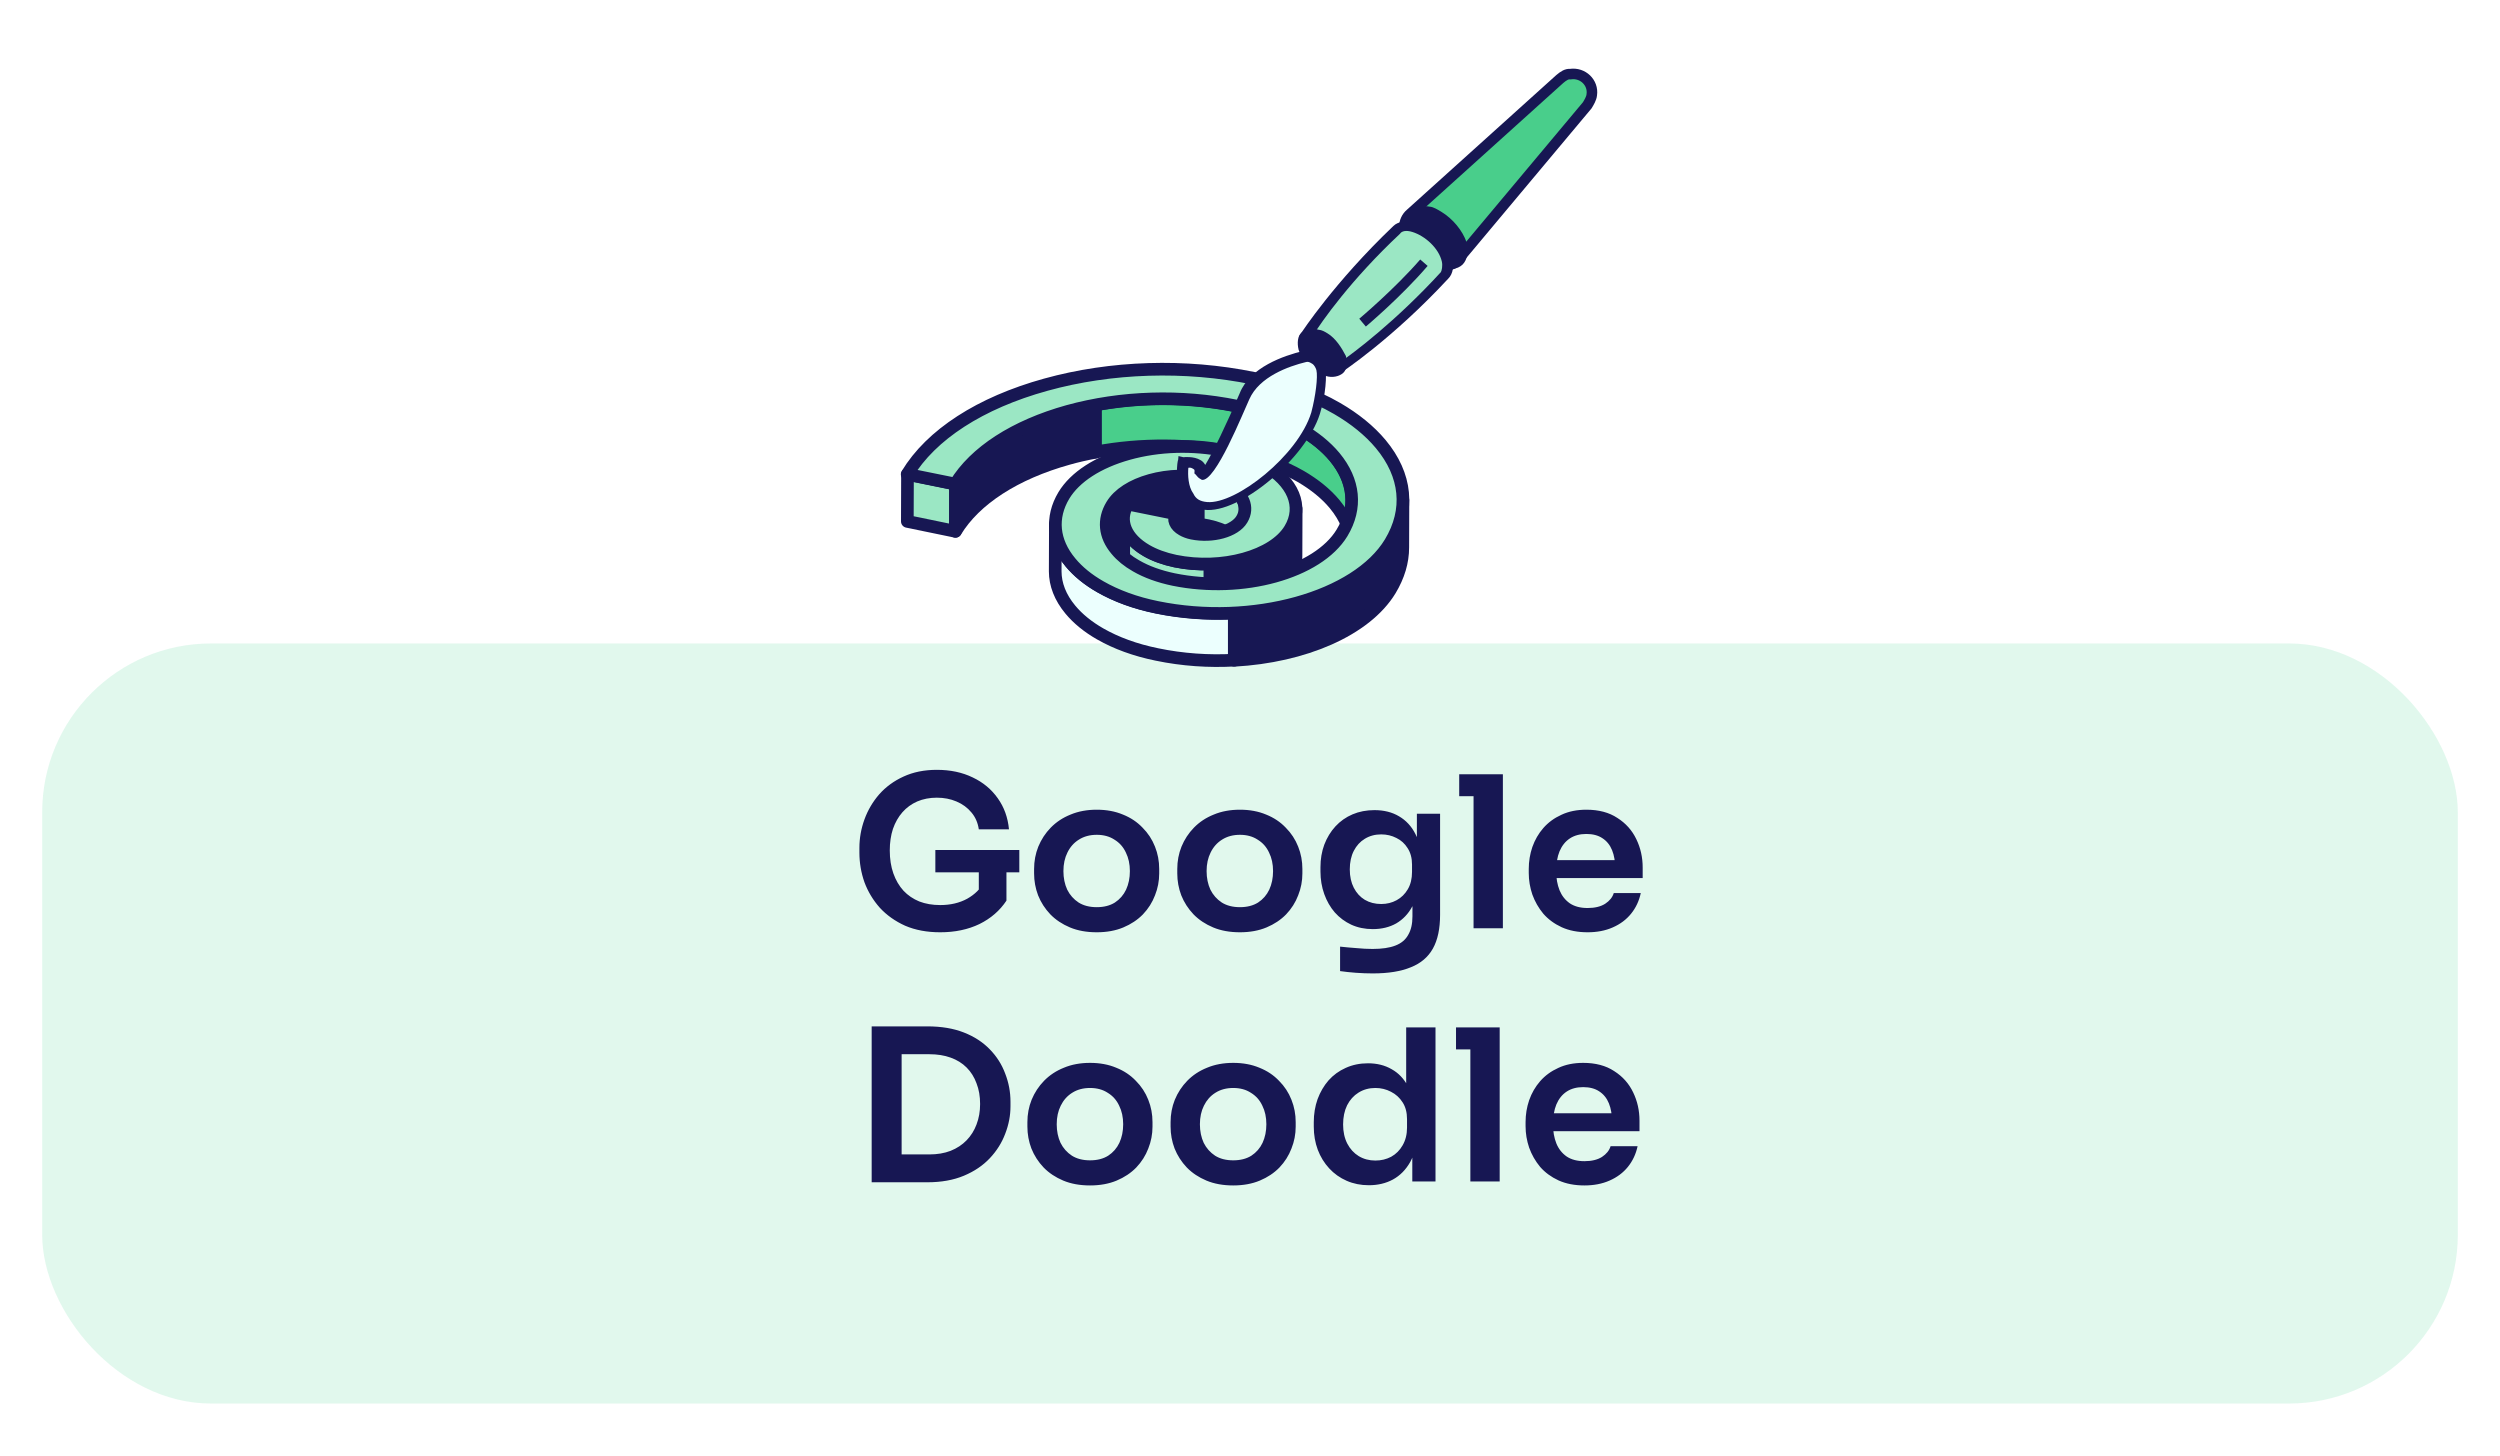 <svg width="237" height="138" viewBox="0 0 237 138" fill="none" xmlns="http://www.w3.org/2000/svg">
<g opacity="0.3" filter="url(#filter0_d_140_6177)">
<rect x="4" y="57" width="229" height="72.055" rx="16" fill="#9BE7C4"/>
</g>
<path d="M89.131 88.38C87.878 88.38 86.771 88.173 85.811 87.76C84.865 87.333 84.065 86.767 83.411 86.06C82.771 85.34 82.285 84.533 81.951 83.64C81.631 82.733 81.471 81.793 81.471 80.82V80.38C81.471 79.46 81.631 78.56 81.951 77.68C82.271 76.8 82.738 76.007 83.351 75.3C83.978 74.593 84.745 74.033 85.651 73.62C86.571 73.193 87.625 72.98 88.811 72.98C90.091 72.98 91.225 73.22 92.211 73.7C93.198 74.167 93.991 74.827 94.591 75.68C95.191 76.52 95.545 77.5 95.651 78.62H92.791C92.698 77.993 92.465 77.46 92.091 77.02C91.718 76.567 91.245 76.22 90.671 75.98C90.111 75.74 89.491 75.62 88.811 75.62C88.131 75.62 87.511 75.74 86.951 75.98C86.405 76.22 85.938 76.56 85.551 77C85.165 77.44 84.865 77.967 84.651 78.58C84.451 79.193 84.351 79.873 84.351 80.62C84.351 81.433 84.465 82.16 84.691 82.8C84.918 83.44 85.238 83.987 85.651 84.44C86.065 84.88 86.565 85.22 87.151 85.46C87.738 85.687 88.398 85.8 89.131 85.8C90.105 85.8 90.958 85.6 91.691 85.2C92.425 84.787 92.958 84.253 93.291 83.6L92.791 85.9V82.14H95.411V85.38C94.785 86.327 93.931 87.067 92.851 87.6C91.771 88.12 90.531 88.38 89.131 88.38ZM88.671 82.7V80.58H96.631V82.7H88.671ZM103.972 88.38C103.012 88.38 102.165 88.227 101.432 87.92C100.699 87.613 100.079 87.2 99.572 86.68C99.065 86.147 98.678 85.547 98.412 84.88C98.159 84.213 98.032 83.52 98.032 82.8V82.38C98.032 81.633 98.165 80.927 98.432 80.26C98.712 79.58 99.105 78.98 99.612 78.46C100.132 77.927 100.759 77.513 101.492 77.22C102.225 76.913 103.052 76.76 103.972 76.76C104.892 76.76 105.719 76.913 106.452 77.22C107.185 77.513 107.805 77.927 108.312 78.46C108.832 78.98 109.225 79.58 109.492 80.26C109.759 80.927 109.892 81.633 109.892 82.38V82.8C109.892 83.52 109.759 84.213 109.492 84.88C109.239 85.547 108.859 86.147 108.352 86.68C107.845 87.2 107.225 87.613 106.492 87.92C105.759 88.227 104.919 88.38 103.972 88.38ZM103.972 86C104.652 86 105.225 85.853 105.692 85.56C106.159 85.253 106.512 84.847 106.752 84.34C106.992 83.82 107.112 83.233 107.112 82.58C107.112 81.913 106.985 81.327 106.732 80.82C106.492 80.3 106.132 79.893 105.652 79.6C105.185 79.293 104.625 79.14 103.972 79.14C103.319 79.14 102.752 79.293 102.272 79.6C101.805 79.893 101.445 80.3 101.192 80.82C100.939 81.327 100.812 81.913 100.812 82.58C100.812 83.233 100.932 83.82 101.172 84.34C101.425 84.847 101.785 85.253 102.252 85.56C102.719 85.853 103.292 86 103.972 86ZM117.546 88.38C116.586 88.38 115.739 88.227 115.006 87.92C114.273 87.613 113.653 87.2 113.146 86.68C112.639 86.147 112.253 85.547 111.986 84.88C111.733 84.213 111.606 83.52 111.606 82.8V82.38C111.606 81.633 111.739 80.927 112.006 80.26C112.286 79.58 112.679 78.98 113.186 78.46C113.706 77.927 114.333 77.513 115.066 77.22C115.799 76.913 116.626 76.76 117.546 76.76C118.466 76.76 119.293 76.913 120.026 77.22C120.759 77.513 121.379 77.927 121.886 78.46C122.406 78.98 122.799 79.58 123.066 80.26C123.333 80.927 123.466 81.633 123.466 82.38V82.8C123.466 83.52 123.333 84.213 123.066 84.88C122.813 85.547 122.433 86.147 121.926 86.68C121.419 87.2 120.799 87.613 120.066 87.92C119.333 88.227 118.493 88.38 117.546 88.38ZM117.546 86C118.226 86 118.799 85.853 119.266 85.56C119.733 85.253 120.086 84.847 120.326 84.34C120.566 83.82 120.686 83.233 120.686 82.58C120.686 81.913 120.559 81.327 120.306 80.82C120.066 80.3 119.706 79.893 119.226 79.6C118.759 79.293 118.199 79.14 117.546 79.14C116.893 79.14 116.326 79.293 115.846 79.6C115.379 79.893 115.019 80.3 114.766 80.82C114.513 81.327 114.386 81.913 114.386 82.58C114.386 83.233 114.506 83.82 114.746 84.34C114.999 84.847 115.359 85.253 115.826 85.56C116.293 85.853 116.866 86 117.546 86ZM130.14 92.28C129.62 92.28 129.087 92.26 128.54 92.22C128.007 92.18 127.507 92.127 127.04 92.06V89.74C127.52 89.793 128.034 89.84 128.58 89.88C129.127 89.933 129.64 89.96 130.12 89.96C131.014 89.96 131.734 89.853 132.28 89.64C132.84 89.427 133.247 89.087 133.5 88.62C133.767 88.167 133.9 87.587 133.9 86.88V84.74L134.5 83.38C134.46 84.38 134.254 85.233 133.88 85.94C133.507 86.633 133 87.167 132.36 87.54C131.72 87.9 130.98 88.08 130.14 88.08C129.394 88.08 128.714 87.94 128.1 87.66C127.5 87.38 126.98 86.993 126.54 86.5C126.114 86.007 125.78 85.427 125.54 84.76C125.3 84.093 125.18 83.38 125.18 82.62V82.2C125.18 81.44 125.3 80.733 125.54 80.08C125.794 79.413 126.147 78.833 126.6 78.34C127.054 77.847 127.594 77.467 128.22 77.2C128.847 76.933 129.54 76.8 130.3 76.8C131.194 76.8 131.967 76.993 132.62 77.38C133.287 77.767 133.807 78.327 134.18 79.06C134.554 79.793 134.76 80.693 134.8 81.76L134.32 81.84V77.14H136.52V86.72C136.52 88.04 136.294 89.107 135.84 89.92C135.387 90.733 134.687 91.327 133.74 91.7C132.807 92.087 131.607 92.28 130.14 92.28ZM130.94 85.7C131.474 85.7 131.96 85.58 132.4 85.34C132.84 85.1 133.194 84.753 133.46 84.3C133.727 83.847 133.86 83.3 133.86 82.66V81.96C133.86 81.347 133.72 80.827 133.44 80.4C133.174 79.973 132.82 79.653 132.38 79.44C131.94 79.213 131.46 79.1 130.94 79.1C130.354 79.1 129.834 79.24 129.38 79.52C128.94 79.787 128.594 80.167 128.34 80.66C128.087 81.153 127.96 81.74 127.96 82.42C127.96 83.087 128.087 83.667 128.34 84.16C128.594 84.653 128.94 85.033 129.38 85.3C129.834 85.567 130.354 85.7 130.94 85.7ZM139.693 88V73.4H142.473V88H139.693ZM138.333 75.48V73.4H142.473V75.48H138.333ZM150.506 88.38C149.573 88.38 148.753 88.22 148.046 87.9C147.353 87.58 146.773 87.153 146.306 86.62C145.853 86.073 145.506 85.467 145.266 84.8C145.04 84.133 144.926 83.453 144.926 82.76V82.38C144.926 81.66 145.04 80.967 145.266 80.3C145.506 79.62 145.853 79.02 146.306 78.5C146.773 77.967 147.346 77.547 148.026 77.24C148.706 76.92 149.493 76.76 150.386 76.76C151.56 76.76 152.54 77.02 153.326 77.54C154.126 78.047 154.726 78.72 155.126 79.56C155.526 80.387 155.726 81.28 155.726 82.24V83.24H146.106V81.54H153.986L153.126 82.38C153.126 81.687 153.026 81.093 152.826 80.6C152.626 80.107 152.32 79.727 151.906 79.46C151.506 79.193 151 79.06 150.386 79.06C149.773 79.06 149.253 79.2 148.826 79.48C148.4 79.76 148.073 80.167 147.846 80.7C147.633 81.22 147.526 81.847 147.526 82.58C147.526 83.26 147.633 83.867 147.846 84.4C148.06 84.92 148.386 85.333 148.826 85.64C149.266 85.933 149.826 86.08 150.506 86.08C151.186 86.08 151.74 85.947 152.166 85.68C152.593 85.4 152.866 85.06 152.986 84.66H155.546C155.386 85.407 155.08 86.06 154.626 86.62C154.173 87.18 153.593 87.613 152.886 87.92C152.193 88.227 151.4 88.38 150.506 88.38ZM85.074 112.08V109.44H88.094C88.854 109.44 89.527 109.327 90.114 109.1C90.714 108.86 91.221 108.527 91.634 108.1C92.047 107.673 92.361 107.173 92.574 106.6C92.801 106.013 92.914 105.367 92.914 104.66C92.914 103.927 92.801 103.273 92.574 102.7C92.361 102.113 92.047 101.613 91.634 101.2C91.221 100.787 90.714 100.473 90.114 100.26C89.527 100.047 88.854 99.94 88.094 99.94H85.074V97.3H87.914C89.234 97.3 90.387 97.493 91.374 97.88C92.361 98.267 93.181 98.8 93.834 99.48C94.487 100.147 94.974 100.913 95.294 101.78C95.627 102.633 95.794 103.52 95.794 104.44V104.88C95.794 105.76 95.627 106.627 95.294 107.48C94.974 108.333 94.487 109.107 93.834 109.8C93.181 110.493 92.361 111.047 91.374 111.46C90.387 111.873 89.234 112.08 87.914 112.08H85.074ZM82.634 112.08V97.3H85.474V112.08H82.634ZM103.337 112.38C102.377 112.38 101.53 112.227 100.797 111.92C100.064 111.613 99.444 111.2 98.937 110.68C98.43 110.147 98.044 109.547 97.777 108.88C97.524 108.213 97.397 107.52 97.397 106.8V106.38C97.397 105.633 97.53 104.927 97.797 104.26C98.077 103.58 98.47 102.98 98.977 102.46C99.497 101.927 100.124 101.513 100.857 101.22C101.59 100.913 102.417 100.76 103.337 100.76C104.257 100.76 105.084 100.913 105.817 101.22C106.55 101.513 107.17 101.927 107.677 102.46C108.197 102.98 108.59 103.58 108.857 104.26C109.124 104.927 109.257 105.633 109.257 106.38V106.8C109.257 107.52 109.124 108.213 108.857 108.88C108.604 109.547 108.224 110.147 107.717 110.68C107.21 111.2 106.59 111.613 105.857 111.92C105.124 112.227 104.284 112.38 103.337 112.38ZM103.337 110C104.017 110 104.59 109.853 105.057 109.56C105.524 109.253 105.877 108.847 106.117 108.34C106.357 107.82 106.477 107.233 106.477 106.58C106.477 105.913 106.35 105.327 106.097 104.82C105.857 104.3 105.497 103.893 105.017 103.6C104.55 103.293 103.99 103.14 103.337 103.14C102.684 103.14 102.117 103.293 101.637 103.6C101.17 103.893 100.81 104.3 100.557 104.82C100.304 105.327 100.177 105.913 100.177 106.58C100.177 107.233 100.297 107.82 100.537 108.34C100.79 108.847 101.15 109.253 101.617 109.56C102.084 109.853 102.657 110 103.337 110ZM116.911 112.38C115.951 112.38 115.105 112.227 114.371 111.92C113.638 111.613 113.018 111.2 112.511 110.68C112.005 110.147 111.618 109.547 111.351 108.88C111.098 108.213 110.971 107.52 110.971 106.8V106.38C110.971 105.633 111.105 104.927 111.371 104.26C111.651 103.58 112.045 102.98 112.551 102.46C113.071 101.927 113.698 101.513 114.431 101.22C115.165 100.913 115.991 100.76 116.911 100.76C117.831 100.76 118.658 100.913 119.391 101.22C120.125 101.513 120.745 101.927 121.251 102.46C121.771 102.98 122.165 103.58 122.431 104.26C122.698 104.927 122.831 105.633 122.831 106.38V106.8C122.831 107.52 122.698 108.213 122.431 108.88C122.178 109.547 121.798 110.147 121.291 110.68C120.785 111.2 120.165 111.613 119.431 111.92C118.698 112.227 117.858 112.38 116.911 112.38ZM116.911 110C117.591 110 118.165 109.853 118.631 109.56C119.098 109.253 119.451 108.847 119.691 108.34C119.931 107.82 120.051 107.233 120.051 106.58C120.051 105.913 119.925 105.327 119.671 104.82C119.431 104.3 119.071 103.893 118.591 103.6C118.125 103.293 117.565 103.14 116.911 103.14C116.258 103.14 115.691 103.293 115.211 103.6C114.745 103.893 114.385 104.3 114.131 104.82C113.878 105.327 113.751 105.913 113.751 106.58C113.751 107.233 113.871 107.82 114.111 108.34C114.365 108.847 114.725 109.253 115.191 109.56C115.658 109.853 116.231 110 116.911 110ZM129.766 112.36C129.006 112.36 128.306 112.22 127.666 111.94C127.026 111.66 126.472 111.267 126.006 110.76C125.539 110.253 125.179 109.667 124.926 109C124.672 108.32 124.546 107.587 124.546 106.8V106.38C124.546 105.607 124.666 104.88 124.906 104.2C125.159 103.52 125.506 102.927 125.946 102.42C126.399 101.913 126.939 101.52 127.566 101.24C128.206 100.947 128.912 100.8 129.686 100.8C130.539 100.8 131.286 100.987 131.926 101.36C132.579 101.72 133.099 102.267 133.486 103C133.872 103.733 134.086 104.653 134.126 105.76L133.306 104.8V97.4H136.086V112H133.886V107.38H134.366C134.326 108.487 134.099 109.413 133.686 110.16C133.272 110.893 132.726 111.447 132.046 111.82C131.379 112.18 130.619 112.36 129.766 112.36ZM130.386 110.02C130.932 110.02 131.432 109.9 131.886 109.66C132.339 109.407 132.699 109.047 132.966 108.58C133.246 108.1 133.386 107.54 133.386 106.9V106.1C133.386 105.46 133.246 104.927 132.966 104.5C132.686 104.06 132.319 103.727 131.866 103.5C131.412 103.26 130.919 103.14 130.386 103.14C129.786 103.14 129.252 103.287 128.786 103.58C128.332 103.86 127.972 104.26 127.706 104.78C127.452 105.3 127.326 105.907 127.326 106.6C127.326 107.293 127.459 107.9 127.726 108.42C127.992 108.927 128.352 109.32 128.806 109.6C129.272 109.88 129.799 110.02 130.386 110.02ZM139.39 112V97.4H142.17V112H139.39ZM138.03 99.48V97.4H142.17V99.48H138.03ZM150.204 112.38C149.27 112.38 148.45 112.22 147.744 111.9C147.05 111.58 146.47 111.153 146.004 110.62C145.55 110.073 145.204 109.467 144.964 108.8C144.737 108.133 144.624 107.453 144.624 106.76V106.38C144.624 105.66 144.737 104.967 144.964 104.3C145.204 103.62 145.55 103.02 146.004 102.5C146.47 101.967 147.044 101.547 147.724 101.24C148.404 100.92 149.19 100.76 150.084 100.76C151.257 100.76 152.237 101.02 153.024 101.54C153.824 102.047 154.424 102.72 154.824 103.56C155.224 104.387 155.424 105.28 155.424 106.24V107.24H145.804V105.54H153.684L152.824 106.38C152.824 105.687 152.724 105.093 152.524 104.6C152.324 104.107 152.017 103.727 151.604 103.46C151.204 103.193 150.697 103.06 150.084 103.06C149.47 103.06 148.95 103.2 148.524 103.48C148.097 103.76 147.77 104.167 147.544 104.7C147.33 105.22 147.224 105.847 147.224 106.58C147.224 107.26 147.33 107.867 147.544 108.4C147.757 108.92 148.084 109.333 148.524 109.64C148.964 109.933 149.524 110.08 150.204 110.08C150.884 110.08 151.437 109.947 151.864 109.68C152.29 109.4 152.564 109.06 152.684 108.66H155.244C155.084 109.407 154.777 110.06 154.324 110.62C153.87 111.18 153.29 111.613 152.584 111.92C151.89 112.227 151.097 112.38 150.204 112.38Z" fill="#171753"/>
<path d="M90.584 45.89L90.569 50.369L86.015 49.429L86.03 44.95L90.584 45.89Z" fill="#9BE7C4" stroke="#171753" stroke-width="1.2" stroke-miterlimit="10" stroke-linecap="round" stroke-linejoin="round"/>
<path d="M117.248 38.485C119.577 38.963 121.637 39.724 123.339 40.695C124.638 41.441 125.713 42.322 126.534 43.308C127.609 44.606 128.162 46.01 128.162 47.413L128.147 51.892C128.147 50.489 127.609 49.1 126.519 47.786C125.698 46.801 124.623 45.935 123.324 45.174C121.622 44.188 119.562 43.442 117.233 42.964C112.844 42.068 108.171 42.038 103.826 42.86V38.381C108.186 37.56 112.859 37.59 117.248 38.485Z" fill="#49CE8B" stroke="#171753" stroke-width="1.2" stroke-miterlimit="10" stroke-linecap="round" stroke-linejoin="round"/>
<path d="M90.584 45.891C92.435 42.83 96.212 40.382 101.258 38.993C102.095 38.754 102.96 38.56 103.841 38.396V42.875C102.96 43.039 102.095 43.233 101.258 43.472C96.227 44.875 92.435 47.324 90.584 50.37V45.891Z" fill="#171753" stroke="#171753" stroke-width="1.2" stroke-miterlimit="10" stroke-linecap="round" stroke-linejoin="round"/>
<path d="M114.53 45.353C115.292 45.502 115.948 45.756 116.486 46.069C117.471 46.637 118.039 47.428 118.039 48.234L118.024 52.713C118.024 51.907 117.456 51.116 116.471 50.548C115.933 50.235 115.277 49.996 114.515 49.832C114.202 49.772 113.888 49.712 113.575 49.682V45.204C113.888 45.248 114.217 45.293 114.53 45.353Z" fill="#9BE7C4" stroke="#171753" stroke-width="1.2" stroke-miterlimit="10" stroke-linecap="round" stroke-linejoin="round"/>
<path d="M104.886 49.697C104.886 49.085 105.065 48.473 105.423 47.876C106.05 46.831 107.349 45.995 109.066 45.517C110.484 45.129 112.052 45.01 113.575 45.189V49.668C112.052 49.489 110.484 49.593 109.051 49.981C107.334 50.459 106.035 51.295 105.408 52.34C105.05 52.937 104.871 53.549 104.871 54.161L104.886 49.697Z" fill="#171753" stroke="#171753" stroke-width="1.2" stroke-miterlimit="10" stroke-linecap="round" stroke-linejoin="round"/>
<path d="M111.351 53.654L111.366 49.175C111.366 49.026 111.41 48.861 111.5 48.712L111.485 53.191C111.396 53.34 111.351 53.49 111.351 53.654Z" fill="#9BE7C4" stroke="#171753" stroke-width="1.2" stroke-miterlimit="10" stroke-linecap="round" stroke-linejoin="round"/>
<path d="M122.309 50.16C122.697 49.533 122.876 48.891 122.876 48.249L122.861 52.728C122.861 53.355 122.682 54.012 122.294 54.639C121.114 56.58 118.039 57.834 114.695 57.924V53.445C118.054 53.355 121.129 52.101 122.309 50.16Z" fill="#171753" stroke="#171753" stroke-width="1.2" stroke-miterlimit="10" stroke-linecap="round" stroke-linejoin="round"/>
<path d="M106.528 49.16C106.528 50.295 107.32 51.385 108.693 52.191C109.44 52.624 110.365 52.967 111.425 53.191C112.5 53.415 113.605 53.505 114.695 53.46V57.939C113.62 57.969 112.5 57.879 111.425 57.67C110.365 57.446 109.44 57.103 108.693 56.67C107.32 55.879 106.528 54.789 106.528 53.639V49.16Z" fill="#9BE7C4" stroke="#171753" stroke-width="1.2" stroke-miterlimit="10" stroke-linecap="round" stroke-linejoin="round"/>
<path d="M131.804 51.444C132.595 50.13 132.999 48.772 132.999 47.428L132.984 51.907C132.984 53.251 132.581 54.609 131.789 55.923C129.475 59.745 123.563 62.238 117.009 62.597V58.118C123.563 57.759 129.49 55.266 131.804 51.444Z" fill="#171753" stroke="#171753" stroke-width="1.2" stroke-miterlimit="10" stroke-linecap="round" stroke-linejoin="round"/>
<path d="M100.049 49.682C100.049 50.922 100.527 52.161 101.482 53.31C102.199 54.176 103.155 54.953 104.304 55.61C105.812 56.475 107.633 57.147 109.694 57.565C112.112 58.058 114.606 58.222 117.009 58.103V62.582C114.606 62.716 112.112 62.552 109.679 62.044C107.619 61.626 105.797 60.954 104.289 60.089C103.14 59.432 102.184 58.655 101.467 57.789C100.512 56.64 100.034 55.401 100.034 54.161L100.049 49.682Z" fill="#ECFFFE" stroke="#171753" stroke-width="1.2" stroke-miterlimit="10" stroke-linecap="round" stroke-linejoin="round"/>
<path d="M126.758 38.724C128.43 39.694 129.833 40.829 130.893 42.098C133.342 45.039 133.67 48.354 131.804 51.444C128.639 56.669 118.726 59.431 109.693 57.58C107.633 57.162 105.811 56.49 104.304 55.624C103.154 54.968 102.199 54.191 101.482 53.325C99.81 51.325 99.601 49.055 100.855 46.965C101.915 45.218 104.08 43.815 106.961 43.009C109.842 42.203 113.097 42.113 116.113 42.725C117.576 43.024 118.845 43.502 119.875 44.099C122.548 45.636 123.623 47.98 122.294 50.175C120.741 52.743 115.859 54.102 111.41 53.191C110.35 52.967 109.424 52.624 108.678 52.191C106.737 51.071 105.961 49.369 106.916 47.786L111.485 48.712C111.156 49.249 111.425 49.832 112.082 50.205C112.336 50.354 112.649 50.474 113.008 50.548C114.934 50.937 117.054 50.354 117.725 49.234C118.412 48.1 117.86 46.876 116.471 46.084C115.934 45.771 115.277 45.532 114.515 45.368C112.709 44.995 110.768 45.054 109.051 45.532C107.334 46.01 106.035 46.846 105.408 47.891C104.572 49.279 104.707 50.787 105.826 52.116C106.304 52.698 106.931 53.206 107.693 53.639C108.693 54.221 109.902 54.654 111.261 54.938C117.785 56.266 124.936 54.281 127.221 50.519C128.654 48.145 128.4 45.592 126.519 43.322C125.698 42.337 124.623 41.471 123.324 40.71C121.622 39.724 119.562 38.978 117.233 38.5C111.963 37.425 106.274 37.604 101.243 38.993C96.212 40.396 92.42 42.845 90.568 45.89L86 44.965C88.269 41.202 92.927 38.187 99.138 36.47C105.334 34.753 112.336 34.529 118.83 35.858C121.861 36.47 124.548 37.44 126.758 38.724Z" fill="#9BE7C4" stroke="#171753" stroke-width="1.2" stroke-miterlimit="10" stroke-linecap="round" stroke-linejoin="round"/>
<path d="M138.208 24.633L150.471 9.983C150.631 9.721 150.871 9.33 150.9 8.989C151.069 7.835 150.054 6.854 148.871 7.026C148.53 6.997 148.239 7.178 147.869 7.49L133.706 20.258C132.965 20.881 132.927 22.115 133.631 22.725L135.53 24.608C136.494 25.378 137.597 25.336 138.208 24.633Z" fill="#49CE8B" stroke="#171753"/>
<path d="M138.536 23.218C138.102 21.875 136.776 20.523 135.441 20.064C134.026 19.735 133.205 20.489 133.638 21.832C134.072 23.175 135.398 24.527 136.733 24.986C138.148 25.315 138.839 24.481 138.536 23.218Z" fill="#171753"/>
<path d="M136.674 20.101C136.283 19.861 135.891 19.621 135.55 19.592C134.737 19.453 133.975 19.524 133.525 19.966C133.074 20.409 132.935 21.221 133.137 22.064C133.621 23.617 135.078 25.049 136.624 25.458C137.436 25.597 138.198 25.525 138.649 25.083C139.1 24.641 139.239 23.828 139.037 22.986C138.653 21.853 137.719 20.741 136.674 20.101ZM135.979 24.165C135.066 23.605 134.392 22.653 134.059 21.731C133.958 21.31 134.068 20.838 134.148 20.708C134.308 20.447 134.649 20.476 135.251 20.666C136.455 21.045 137.731 22.186 138.034 23.449C138.135 23.87 138.026 24.342 137.946 24.472C137.786 24.733 137.445 24.704 136.843 24.514C136.582 24.354 136.24 24.325 135.979 24.165Z" fill="#171753"/>
<path d="M126.791 35.054L125.494 33.361L123.747 32.111C123.747 32.111 126.707 27.281 132.325 21.924C132.695 21.613 133.116 21.512 133.929 21.651C135.344 21.979 136.67 23.331 137.024 24.805C137.176 25.437 137.117 26.119 136.826 26.3C131.6 31.896 126.791 35.054 126.791 35.054Z" fill="#9BE7C4"/>
<path d="M135.243 21.558C134.851 21.319 134.46 21.078 134.118 21.049C133.306 20.91 132.544 20.982 132.093 21.424C126.475 26.78 123.385 31.53 123.385 31.53L123.144 31.921L125.204 33.542L126.812 35.606L127.183 35.294C127.183 35.294 131.992 32.136 137.298 26.41C137.748 25.967 137.887 25.155 137.605 24.443C137.222 23.31 136.287 22.199 135.243 21.558ZM124.458 31.829C125.258 30.523 128.08 26.506 132.716 22.165C132.876 21.904 133.297 21.803 133.899 21.992C135.104 22.371 136.38 23.512 136.683 24.776C136.784 25.197 136.674 25.668 136.594 25.799C132.27 30.511 128.303 33.467 127.061 34.322L125.945 32.919L124.458 31.829Z" fill="#171753"/>
<path d="M126.96 33.901C126.628 32.979 125.743 32.078 124.75 31.648C123.806 31.429 123.276 32.002 123.478 32.844C123.811 33.766 124.695 34.667 125.689 35.097C126.762 35.396 127.293 34.823 126.96 33.901Z" fill="#171753"/>
<path d="M125.852 31.605C125.591 31.445 125.33 31.285 124.989 31.256C124.387 31.067 123.755 31.218 123.385 31.53C123.014 31.841 122.955 32.523 123.107 33.155C123.49 34.288 124.635 35.349 125.709 35.648C126.311 35.837 126.943 35.686 127.313 35.374C127.684 35.063 127.743 34.381 127.591 33.749C127.179 32.957 126.636 32.086 125.852 31.605ZM125.326 34.515C124.804 34.195 124.311 33.534 124.08 33.033C124.029 32.822 124.059 32.481 124.059 32.481C124.139 32.351 124.349 32.3 124.61 32.46C125.423 32.599 126.307 33.5 126.379 34.263C126.429 34.473 126.4 34.814 126.4 34.814C126.32 34.945 126.109 34.995 125.848 34.835C125.587 34.675 125.456 34.595 125.326 34.515Z" fill="#171753"/>
<path d="M134.637 24.599C132.194 27.412 128.859 30.216 128.859 30.216L129.482 30.957C129.482 30.957 132.818 28.153 135.34 25.209L134.637 24.599Z" fill="#171753"/>
<path d="M125.166 34.776C125.094 34.013 124.311 33.533 123.679 33.685C121.995 34.089 118.887 35.057 117.919 37.517C116.6 40.839 113.952 46.039 113.859 44.726C113.766 43.412 112.162 43.685 112.162 43.685C112.162 43.685 111.497 47.408 114.356 47.724C117.215 48.04 123.405 43.214 124.732 38.999C125.22 37.323 125.237 35.538 125.166 34.776Z" fill="#ECFFFE"/>
<path d="M124.863 33.513C124.471 33.273 124 33.163 123.579 33.264C121.684 33.719 118.496 34.818 117.527 37.277C116.319 40.128 114.98 42.899 114.259 44.074C114.078 43.783 113.948 43.703 113.817 43.623C113.165 43.223 112.192 43.345 112.192 43.345L111.72 43.236L111.691 43.577C111.611 43.707 111.303 45.674 112.209 47.126C112.701 47.788 113.354 48.188 114.167 48.327C117.497 48.752 123.797 43.455 125.124 39.24C125.692 37.433 125.789 35.517 125.638 34.886C125.566 34.123 125.254 33.753 124.863 33.513ZM113.67 45.328C113.8 45.408 113.8 45.408 113.931 45.488C115.215 45.737 117.851 39.092 118.441 37.837C119.38 35.719 122.147 34.721 123.831 34.317C124.042 34.267 124.172 34.347 124.433 34.507C124.564 34.587 124.745 34.877 124.795 35.088C124.947 35.719 124.72 37.555 124.311 39.101C123.064 43.185 117.165 47.83 114.436 47.594C113.754 47.535 113.362 47.295 113.131 46.794C112.638 46.133 112.596 45.029 112.655 44.347C112.866 44.297 112.996 44.377 113.127 44.457C113.257 44.537 113.257 44.537 113.228 44.878C113.358 44.958 113.539 45.248 113.67 45.328Z" fill="#171753"/>
<defs>
<filter id="filter0_d_140_6177" x="0" y="57" width="237" height="80.055" filterUnits="userSpaceOnUse" color-interpolation-filters="sRGB">
<feFlood flood-opacity="0" result="BackgroundImageFix"/>
<feColorMatrix in="SourceAlpha" type="matrix" values="0 0 0 0 0 0 0 0 0 0 0 0 0 0 0 0 0 0 127 0" result="hardAlpha"/>
<feOffset dy="4"/>
<feGaussianBlur stdDeviation="2"/>
<feComposite in2="hardAlpha" operator="out"/>
<feColorMatrix type="matrix" values="0 0 0 0 0.09 0 0 0 0 0.09 0 0 0 0 0.325 0 0 0 0.25 0"/>
<feBlend mode="normal" in2="BackgroundImageFix" result="effect1_dropShadow_140_6177"/>
<feBlend mode="normal" in="SourceGraphic" in2="effect1_dropShadow_140_6177" result="shape"/>
</filter>
</defs>
</svg>

